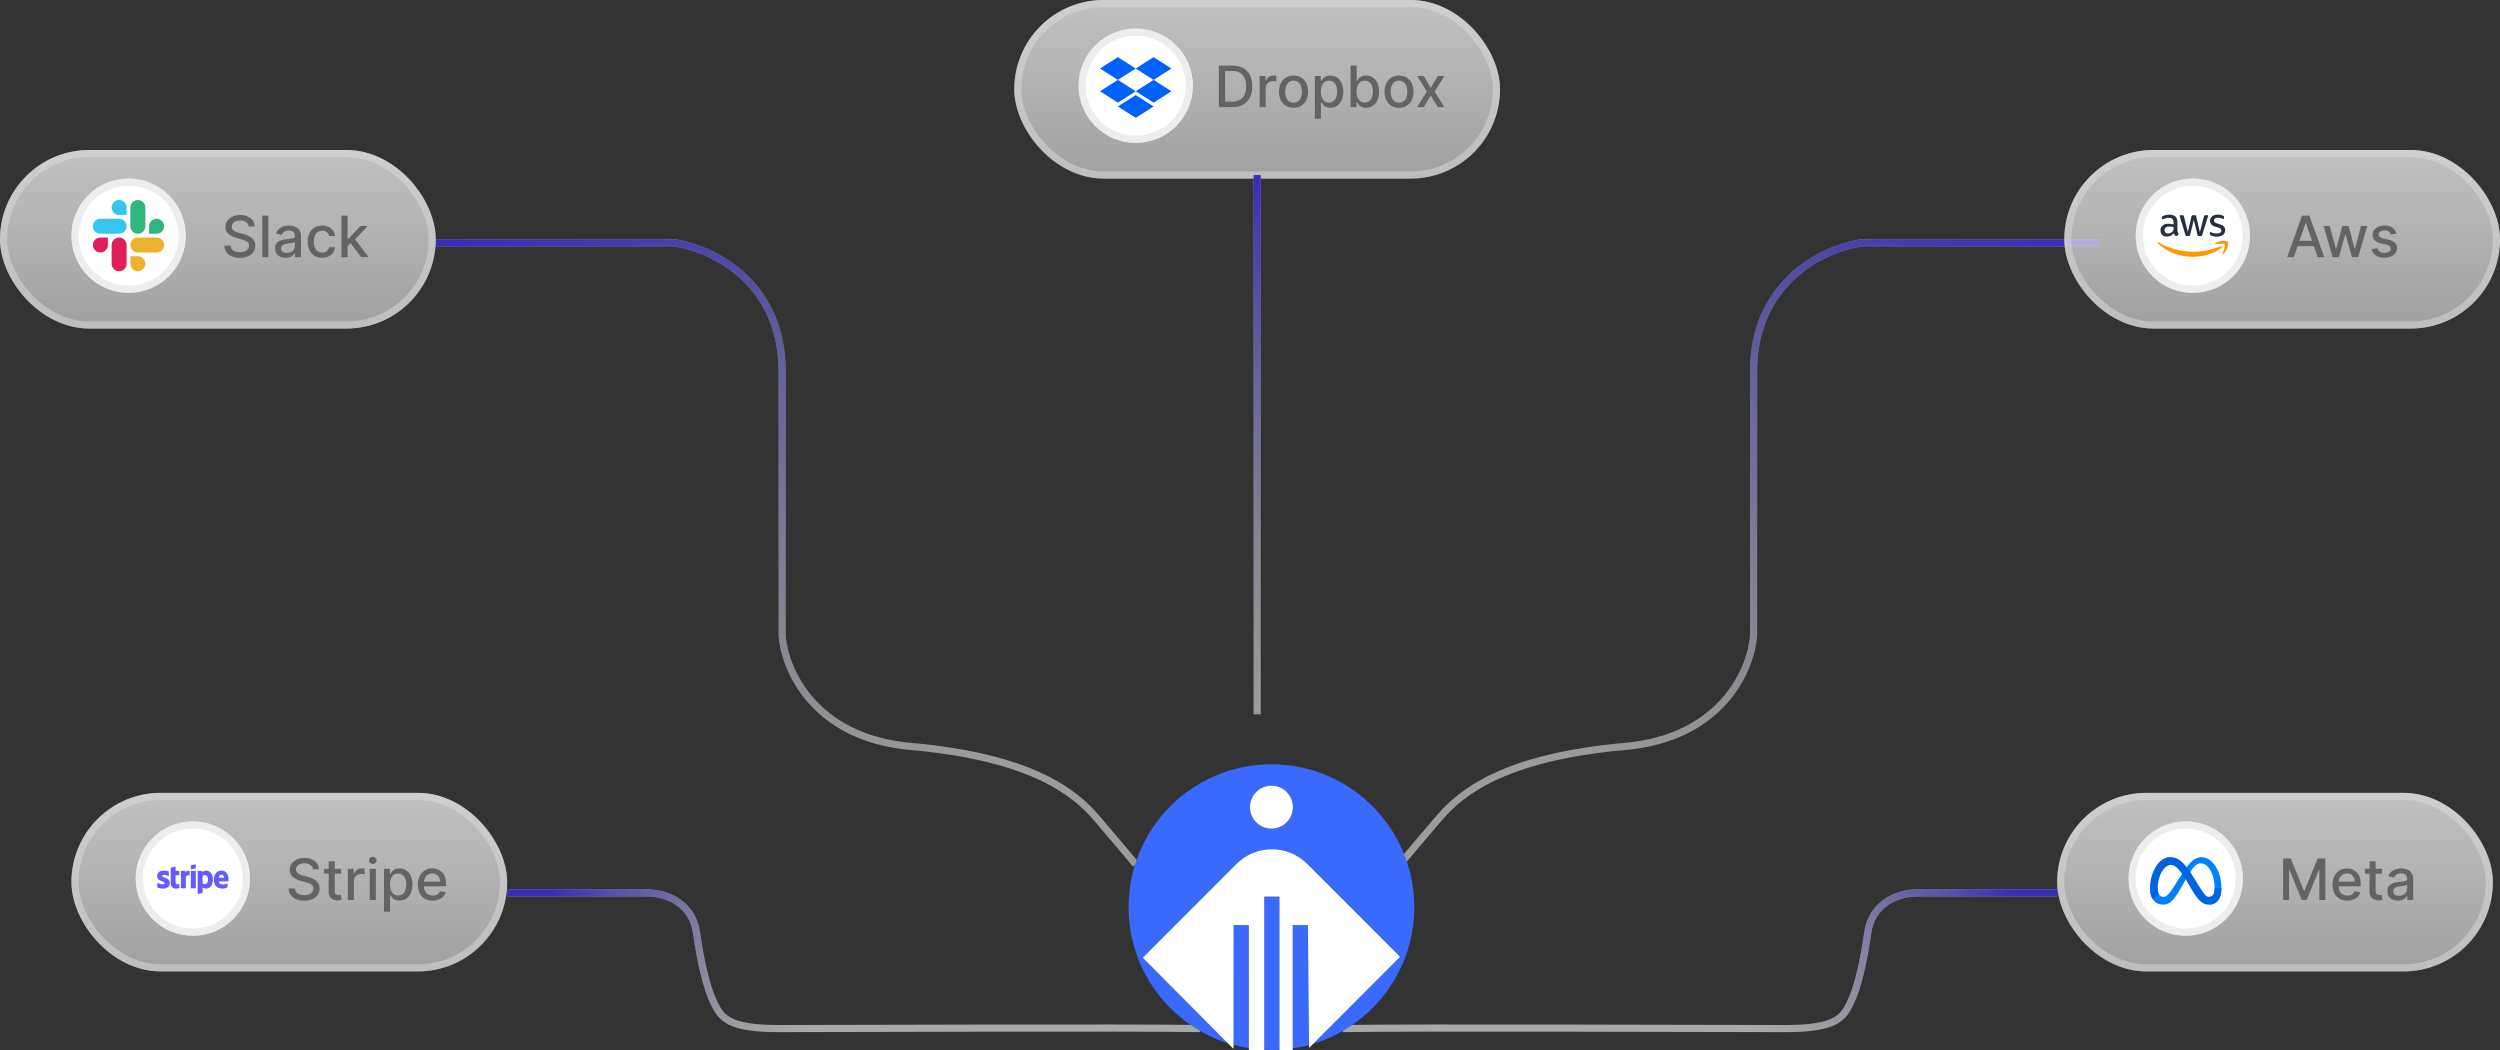 <svg width="350" height="147" viewBox="0 0 350 147" fill="none" xmlns="http://www.w3.org/2000/svg">
<rect x="0" y="0" width="350" height="147" fill="#333333" stroke="none"/>
<path d="M61 34H94.5C100.5 35 109.5 40 109.5 52C109.5 61.2 109.5 80.5 109.5 89C109.833 93.667 113.9 103.3 127.5 104.5C144.5 106 150.5 111 153.5 114.5C155.9 117.3 158.167 120 159 121" stroke="#C9C9C9" stroke-opacity="0.7"/>
<path d="M61 34H94.5C100.5 35 109.5 40 109.5 52C109.5 61.2 109.5 80.5 109.5 89C109.833 93.667 113.9 103.3 127.5 104.5C144.5 106 150.5 111 153.5 114.5C155.9 117.3 158.167 120 159 121" stroke="url(#paint0_linear_1_158)"/>
<path d="M294 34H260.5C254.5 35 245.5 40 245.5 52C245.5 61.2 245.5 80.5 245.5 89C245.167 93.667 241.1 103.3 227.5 104.5C210.5 106 204.5 111 201.5 114.5C199.1 117.3 196.833 120 196 121" stroke="#C9C9C9" stroke-opacity="0.7"/>
<path d="M294 34H260.5C254.5 35 245.5 40 245.5 52C245.5 61.2 245.5 80.5 245.5 89C245.167 93.667 241.1 103.3 227.5 104.5C210.5 106 204.5 111 201.5 114.5C199.1 117.3 196.833 120 196 121" stroke="url(#paint1_linear_1_158)"/>
<rect y="21" width="61" height="25" rx="12.5" fill="url(#paint2_linear_1_158)"/>
<rect x="0.5" y="21.5" width="60" height="24" rx="12" stroke="#DCDCDC" stroke-opacity="0.5"/>
<circle cx="18" cy="33" r="8" fill="white"/>
<circle cx="18" cy="33" r="7.5" stroke="#DCDCDC" stroke-opacity="0.5"/>
<g clip-path="url(#clip0_1_158)">
<path d="M15.103 34.302C15.103 34.881 14.635 35.349 14.056 35.349C13.476 35.349 13.008 34.881 13.008 34.302C13.008 33.722 13.476 33.254 14.056 33.254H15.103L15.103 34.302ZM15.627 34.302C15.627 33.722 16.095 33.254 16.675 33.254C17.254 33.254 17.722 33.722 17.722 34.302V36.921C17.722 37.5 17.254 37.968 16.675 37.968C16.095 37.968 15.627 37.5 15.627 36.921V34.302Z" fill="#E01E5A"/>
<path d="M16.675 30.095C16.095 30.095 15.627 29.627 15.627 29.048C15.627 28.468 16.095 28 16.675 28C17.254 28 17.722 28.468 17.722 29.048V30.095L16.675 30.095ZM16.675 30.627C17.254 30.627 17.722 31.095 17.722 31.675C17.722 32.254 17.254 32.722 16.675 32.722H14.048C13.468 32.722 13 32.254 13 31.675C13 31.095 13.468 30.627 14.048 30.627H16.675Z" fill="#36C5F0"/>
<path d="M20.873 31.675C20.873 31.095 21.341 30.627 21.921 30.627C22.5 30.627 22.968 31.095 22.968 31.675C22.968 32.254 22.5 32.722 21.921 32.722H20.873V31.675ZM20.349 31.675C20.349 32.254 19.881 32.722 19.302 32.722C18.722 32.722 18.254 32.254 18.254 31.675V29.048C18.254 28.468 18.722 28 19.302 28C19.881 28 20.349 28.468 20.349 29.048L20.349 31.675Z" fill="#2EB67D"/>
<path d="M19.302 35.873C19.881 35.873 20.349 36.341 20.349 36.921C20.349 37.5 19.881 37.968 19.302 37.968C18.722 37.968 18.254 37.5 18.254 36.921V35.873H19.302ZM19.302 35.349C18.722 35.349 18.254 34.881 18.254 34.302C18.254 33.722 18.722 33.254 19.302 33.254H21.929C22.508 33.254 22.976 33.722 22.976 34.302C22.976 34.881 22.508 35.349 21.929 35.349H19.302Z" fill="#ECB22E"/>
</g>
<path d="M34.812 31.71C34.782 31.441 34.657 31.233 34.438 31.085C34.218 30.936 33.941 30.861 33.608 30.861C33.369 30.861 33.163 30.899 32.989 30.974C32.814 31.048 32.679 31.151 32.582 31.281C32.488 31.41 32.44 31.557 32.44 31.722C32.44 31.86 32.472 31.979 32.537 32.08C32.603 32.18 32.689 32.264 32.795 32.332C32.903 32.399 33.019 32.455 33.142 32.5C33.265 32.544 33.383 32.58 33.497 32.608L34.065 32.756C34.251 32.801 34.441 32.863 34.636 32.94C34.831 33.018 35.012 33.12 35.179 33.247C35.346 33.374 35.48 33.531 35.582 33.719C35.687 33.906 35.739 34.131 35.739 34.392C35.739 34.722 35.653 35.014 35.483 35.27C35.314 35.526 35.069 35.727 34.747 35.875C34.427 36.023 34.04 36.097 33.585 36.097C33.15 36.097 32.773 36.028 32.455 35.889C32.136 35.751 31.887 35.555 31.707 35.301C31.527 35.045 31.428 34.742 31.409 34.392H32.29C32.307 34.602 32.375 34.778 32.494 34.918C32.615 35.056 32.77 35.159 32.957 35.227C33.147 35.294 33.354 35.327 33.58 35.327C33.828 35.327 34.048 35.288 34.242 35.21C34.437 35.131 34.59 35.021 34.702 34.881C34.813 34.739 34.869 34.573 34.869 34.383C34.869 34.211 34.82 34.07 34.722 33.96C34.625 33.85 34.493 33.76 34.327 33.688C34.162 33.615 33.975 33.552 33.767 33.497L33.08 33.31C32.614 33.183 32.244 32.996 31.972 32.75C31.701 32.504 31.565 32.178 31.565 31.773C31.565 31.438 31.656 31.145 31.838 30.895C32.02 30.645 32.266 30.451 32.577 30.312C32.887 30.172 33.238 30.102 33.628 30.102C34.022 30.102 34.369 30.171 34.67 30.31C34.974 30.448 35.212 30.638 35.386 30.881C35.561 31.121 35.651 31.398 35.659 31.71H34.812ZM37.569 30.182V36H36.719V30.182H37.569ZM39.981 36.097C39.705 36.097 39.455 36.045 39.231 35.943C39.008 35.839 38.831 35.688 38.7 35.492C38.572 35.294 38.507 35.053 38.507 34.767C38.507 34.521 38.554 34.318 38.649 34.159C38.744 34 38.872 33.874 39.033 33.781C39.194 33.688 39.374 33.618 39.572 33.571C39.771 33.524 39.974 33.488 40.18 33.463C40.442 33.433 40.654 33.408 40.817 33.389C40.98 33.368 41.098 33.335 41.172 33.29C41.246 33.244 41.283 33.17 41.283 33.068V33.048C41.283 32.8 41.213 32.608 41.072 32.472C40.934 32.335 40.728 32.267 40.453 32.267C40.167 32.267 39.942 32.331 39.777 32.457C39.614 32.582 39.501 32.722 39.439 32.875L38.641 32.693C38.735 32.428 38.874 32.214 39.055 32.051C39.239 31.886 39.45 31.767 39.689 31.693C39.928 31.617 40.178 31.579 40.442 31.579C40.616 31.579 40.801 31.6 40.996 31.642C41.193 31.682 41.376 31.756 41.547 31.864C41.719 31.972 41.86 32.126 41.97 32.327C42.08 32.526 42.135 32.784 42.135 33.102V36H41.305V35.403H41.271C41.216 35.513 41.134 35.621 41.024 35.727C40.914 35.833 40.773 35.921 40.601 35.992C40.428 36.062 40.222 36.097 39.981 36.097ZM40.166 35.415C40.401 35.415 40.602 35.368 40.769 35.276C40.937 35.183 41.065 35.062 41.152 34.912C41.241 34.76 41.285 34.599 41.285 34.426V33.864C41.255 33.894 41.197 33.922 41.109 33.949C41.024 33.974 40.927 33.995 40.817 34.014C40.707 34.031 40.6 34.047 40.496 34.062C40.392 34.076 40.304 34.087 40.234 34.097C40.07 34.117 39.919 34.153 39.783 34.202C39.648 34.251 39.54 34.322 39.459 34.415C39.379 34.506 39.34 34.627 39.34 34.778C39.34 34.989 39.417 35.148 39.572 35.256C39.728 35.362 39.926 35.415 40.166 35.415ZM45.104 36.088C44.682 36.088 44.318 35.992 44.014 35.801C43.711 35.608 43.477 35.342 43.315 35.003C43.152 34.664 43.07 34.276 43.07 33.838C43.07 33.395 43.154 33.004 43.32 32.665C43.487 32.324 43.722 32.058 44.025 31.866C44.328 31.675 44.685 31.579 45.096 31.579C45.427 31.579 45.723 31.641 45.982 31.764C46.242 31.885 46.451 32.056 46.61 32.276C46.771 32.495 46.867 32.752 46.897 33.045H46.07C46.025 32.841 45.921 32.665 45.758 32.517C45.597 32.369 45.381 32.295 45.11 32.295C44.873 32.295 44.666 32.358 44.488 32.483C44.312 32.606 44.175 32.782 44.076 33.011C43.977 33.239 43.928 33.508 43.928 33.818C43.928 34.136 43.977 34.411 44.073 34.642C44.17 34.873 44.306 35.052 44.482 35.179C44.66 35.306 44.87 35.369 45.11 35.369C45.271 35.369 45.417 35.34 45.548 35.281C45.68 35.221 45.791 35.135 45.88 35.023C45.971 34.911 46.034 34.776 46.07 34.619H46.897C46.867 34.901 46.775 35.153 46.621 35.375C46.468 35.597 46.263 35.771 46.005 35.898C45.749 36.025 45.449 36.088 45.104 36.088ZM48.587 34.52L48.581 33.483H48.729L50.467 31.636H51.484L49.501 33.739H49.368L48.587 34.52ZM47.805 36V30.182H48.655V36H47.805ZM50.561 36L48.999 33.926L49.584 33.332L51.604 36H50.561Z" fill="#636363"/>
<rect x="10" y="111" width="61" height="25" rx="12.5" fill="url(#paint3_linear_1_158)"/>
<rect x="10.5" y="111.5" width="60" height="24" rx="12" stroke="#DCDCDC" stroke-opacity="0.5"/>
<circle cx="27" cy="123" r="8" fill="white"/>
<circle cx="27" cy="123" r="7.5" stroke="#DCDCDC" stroke-opacity="0.5"/>
<g clip-path="url(#clip1_1_158)">
<path d="M32 123.15C32 122.439 31.655 121.878 30.997 121.878C30.336 121.878 29.936 122.439 29.936 123.144C29.936 123.981 30.408 124.403 31.086 124.403C31.417 124.403 31.667 124.328 31.855 124.222V123.667C31.667 123.761 31.45 123.819 31.175 123.819C30.905 123.819 30.667 123.725 30.636 123.397H31.994C31.994 123.361 32 123.217 32 123.15ZM30.628 122.886C30.628 122.572 30.82 122.442 30.994 122.442C31.164 122.442 31.345 122.572 31.345 122.886H30.628ZM28.864 121.878C28.592 121.878 28.417 122.006 28.32 122.094L28.283 121.922H27.672V125.161L28.367 125.014L28.369 124.228C28.47 124.3 28.617 124.403 28.861 124.403C29.358 124.403 29.811 124.003 29.811 123.122C29.808 122.317 29.35 121.878 28.864 121.878M28.697 123.792C28.533 123.792 28.436 123.733 28.369 123.661L28.367 122.631C28.439 122.55 28.539 122.494 28.697 122.494C28.95 122.494 29.125 122.778 29.125 123.142C29.125 123.514 28.953 123.792 28.697 123.792ZM26.717 121.714L27.414 121.564V121L26.717 121.147V121.714ZM26.717 121.925H27.414V124.356H26.717V121.925ZM25.97 122.131L25.925 121.925H25.325V124.356H26.02V122.708C26.183 122.494 26.461 122.533 26.547 122.564V121.925C26.458 121.892 26.133 121.831 25.97 122.131ZM24.581 121.322L23.903 121.467L23.9 123.692C23.9 124.103 24.208 124.406 24.619 124.406C24.847 124.406 25.014 124.364 25.105 124.314V123.75C25.017 123.786 24.578 123.914 24.578 123.503V122.517H25.105V121.925H24.578L24.581 121.322ZM22.703 122.631C22.703 122.522 22.792 122.481 22.939 122.481C23.15 122.481 23.417 122.544 23.628 122.658V122.006C23.397 121.914 23.169 121.878 22.939 121.878C22.375 121.878 22 122.172 22 122.664C22 123.431 23.055 123.308 23.055 123.639C23.055 123.767 22.945 123.808 22.789 123.808C22.558 123.808 22.264 123.714 22.03 123.586V124.247C22.289 124.358 22.55 124.406 22.789 124.406C23.367 124.406 23.764 124.119 23.764 123.622C23.761 122.794 22.703 122.942 22.703 122.631Z" fill="#635BFF"/>
</g>
<path d="M43.812 121.71C43.782 121.441 43.657 121.233 43.438 121.085C43.218 120.936 42.941 120.861 42.608 120.861C42.369 120.861 42.163 120.899 41.989 120.974C41.814 121.048 41.679 121.151 41.582 121.281C41.488 121.41 41.44 121.557 41.44 121.722C41.44 121.86 41.472 121.979 41.537 122.08C41.603 122.18 41.689 122.264 41.795 122.332C41.903 122.399 42.019 122.455 42.142 122.5C42.265 122.544 42.383 122.58 42.497 122.608L43.065 122.756C43.251 122.801 43.441 122.863 43.636 122.94C43.831 123.018 44.012 123.12 44.179 123.247C44.346 123.374 44.48 123.531 44.582 123.719C44.687 123.906 44.739 124.131 44.739 124.392C44.739 124.722 44.653 125.014 44.483 125.27C44.314 125.526 44.069 125.727 43.747 125.875C43.427 126.023 43.04 126.097 42.585 126.097C42.15 126.097 41.773 126.027 41.455 125.889C41.136 125.751 40.887 125.555 40.707 125.301C40.528 125.045 40.428 124.742 40.409 124.392H41.29C41.307 124.602 41.375 124.777 41.494 124.918C41.615 125.056 41.77 125.159 41.957 125.227C42.147 125.294 42.354 125.327 42.58 125.327C42.828 125.327 43.048 125.288 43.242 125.21C43.437 125.131 43.59 125.021 43.702 124.881C43.813 124.739 43.869 124.573 43.869 124.384C43.869 124.211 43.82 124.07 43.722 123.96C43.625 123.85 43.493 123.759 43.327 123.688C43.162 123.616 42.975 123.552 42.767 123.497L42.08 123.31C41.614 123.183 41.244 122.996 40.972 122.75C40.701 122.504 40.565 122.178 40.565 121.773C40.565 121.437 40.656 121.145 40.838 120.895C41.02 120.645 41.266 120.451 41.577 120.312C41.887 120.172 42.238 120.102 42.628 120.102C43.022 120.102 43.369 120.171 43.67 120.31C43.974 120.448 44.212 120.638 44.386 120.881C44.561 121.121 44.651 121.398 44.659 121.71H43.812ZM47.756 121.636V122.318H45.373V121.636H47.756ZM46.012 120.591H46.861V124.719C46.861 124.884 46.886 125.008 46.935 125.091C46.985 125.172 47.048 125.228 47.126 125.259C47.205 125.287 47.291 125.301 47.384 125.301C47.452 125.301 47.512 125.296 47.563 125.287C47.614 125.277 47.654 125.27 47.682 125.264L47.836 125.966C47.787 125.985 47.717 126.004 47.626 126.023C47.535 126.044 47.421 126.055 47.285 126.057C47.061 126.061 46.853 126.021 46.66 125.938C46.467 125.854 46.31 125.725 46.191 125.551C46.072 125.377 46.012 125.158 46.012 124.895V120.591ZM48.696 126V121.636H49.517V122.33H49.562C49.642 122.095 49.782 121.91 49.983 121.776C50.186 121.639 50.415 121.571 50.67 121.571C50.724 121.571 50.786 121.573 50.858 121.577C50.932 121.58 50.99 121.585 51.031 121.591V122.403C50.997 122.394 50.937 122.384 50.849 122.372C50.762 122.359 50.675 122.352 50.588 122.352C50.387 122.352 50.208 122.395 50.051 122.48C49.896 122.563 49.773 122.68 49.682 122.83C49.591 122.977 49.545 123.146 49.545 123.335V126H48.696ZM51.766 126V121.636H52.616V126H51.766ZM52.195 120.963C52.048 120.963 51.921 120.914 51.815 120.815C51.711 120.715 51.658 120.596 51.658 120.457C51.658 120.317 51.711 120.198 51.815 120.099C51.921 119.999 52.048 119.949 52.195 119.949C52.343 119.949 52.469 119.999 52.573 120.099C52.679 120.198 52.732 120.317 52.732 120.457C52.732 120.596 52.679 120.715 52.573 120.815C52.469 120.914 52.343 120.963 52.195 120.963ZM53.758 127.636V121.636H54.588V122.344H54.659C54.708 122.253 54.779 122.148 54.872 122.028C54.965 121.909 55.094 121.805 55.258 121.716C55.423 121.625 55.641 121.58 55.912 121.58C56.264 121.58 56.579 121.669 56.855 121.847C57.132 122.025 57.349 122.281 57.506 122.616C57.665 122.952 57.744 123.355 57.744 123.827C57.744 124.298 57.666 124.703 57.508 125.04C57.351 125.375 57.135 125.634 56.861 125.815C56.586 125.995 56.273 126.085 55.92 126.085C55.655 126.085 55.438 126.041 55.27 125.952C55.103 125.863 54.972 125.759 54.878 125.639C54.783 125.52 54.71 125.414 54.659 125.321H54.608V127.636H53.758ZM54.591 123.818C54.591 124.125 54.635 124.394 54.724 124.625C54.813 124.856 54.942 125.037 55.111 125.168C55.279 125.296 55.486 125.361 55.73 125.361C55.984 125.361 56.196 125.294 56.367 125.159C56.537 125.023 56.666 124.838 56.753 124.605C56.842 124.372 56.886 124.11 56.886 123.818C56.886 123.53 56.843 123.272 56.756 123.043C56.67 122.813 56.542 122.633 56.369 122.5C56.199 122.367 55.986 122.301 55.73 122.301C55.484 122.301 55.276 122.365 55.105 122.491C54.937 122.618 54.809 122.795 54.722 123.023C54.635 123.25 54.591 123.515 54.591 123.818ZM60.577 126.088C60.147 126.088 59.776 125.996 59.466 125.812C59.157 125.627 58.919 125.366 58.75 125.031C58.583 124.694 58.5 124.299 58.5 123.847C58.5 123.4 58.583 123.006 58.75 122.665C58.919 122.324 59.153 122.058 59.455 121.866C59.758 121.675 60.112 121.58 60.517 121.58C60.763 121.58 61.002 121.62 61.233 121.702C61.464 121.783 61.671 121.911 61.855 122.085C62.039 122.259 62.184 122.486 62.29 122.764C62.396 123.041 62.449 123.377 62.449 123.773V124.074H58.98V123.438H61.617C61.617 123.214 61.571 123.016 61.48 122.844C61.389 122.67 61.261 122.532 61.097 122.432C60.934 122.331 60.742 122.281 60.523 122.281C60.284 122.281 60.076 122.34 59.898 122.457C59.722 122.573 59.585 122.724 59.489 122.912C59.394 123.098 59.347 123.299 59.347 123.517V124.014C59.347 124.306 59.398 124.554 59.5 124.759C59.604 124.963 59.749 125.119 59.935 125.227C60.12 125.333 60.337 125.386 60.585 125.386C60.746 125.386 60.893 125.364 61.026 125.318C61.158 125.271 61.273 125.201 61.369 125.108C61.466 125.015 61.54 124.901 61.591 124.764L62.395 124.909C62.331 125.146 62.215 125.353 62.048 125.531C61.883 125.707 61.676 125.845 61.426 125.943C61.178 126.04 60.895 126.088 60.577 126.088Z" fill="#636363"/>
<rect x="288" y="111" width="61" height="25" rx="12.5" fill="url(#paint4_linear_1_158)"/>
<rect x="288.5" y="111.5" width="60" height="24" rx="12" stroke="#DCDCDC" stroke-opacity="0.5"/>
<circle cx="306" cy="123" r="8" fill="white"/>
<circle cx="306" cy="123" r="7.5" stroke="#DCDCDC" stroke-opacity="0.5"/>
<g clip-path="url(#clip2_1_158)">
<path d="M302.08 124.38C302.08 124.762 302.164 125.055 302.273 125.233C302.417 125.465 302.631 125.563 302.85 125.563C303.131 125.563 303.389 125.493 303.886 124.807C304.283 124.256 304.752 123.483 305.068 122.999L305.602 122.178C305.973 121.608 306.402 120.975 306.895 120.545C307.297 120.195 307.73 120 308.167 120C308.9 120 309.597 120.425 310.132 121.221C310.716 122.093 311 123.192 311 124.325C311 124.999 310.867 125.494 310.641 125.886C310.423 126.264 309.997 126.642 309.281 126.642V125.563C309.894 125.563 310.047 125 310.047 124.355C310.047 123.437 309.833 122.417 309.361 121.688C309.026 121.172 308.592 120.856 308.115 120.856C307.598 120.856 307.183 121.245 306.716 121.94C306.467 122.309 306.212 122.758 305.926 123.266L305.611 123.824C304.978 124.946 304.818 125.202 304.502 125.624C303.947 126.362 303.473 126.642 302.85 126.642C302.11 126.642 301.642 126.322 301.353 125.839C301.116 125.446 301 124.93 301 124.342L302.08 124.38Z" fill="#0081FB"/>
<path d="M301.852 121.297C302.347 120.534 303.061 120 303.881 120C304.356 120 304.828 120.141 305.32 120.543C305.859 120.983 306.434 121.707 307.151 122.901L307.408 123.329C308.028 124.363 308.381 124.895 308.588 125.145C308.853 125.467 309.039 125.563 309.281 125.563C309.894 125.563 310.047 125 310.047 124.355L311 124.325C311 124.999 310.867 125.494 310.641 125.886C310.423 126.264 309.997 126.642 309.281 126.642C308.836 126.642 308.442 126.545 308.005 126.134C307.67 125.818 307.278 125.257 306.977 124.753L306.08 123.255C305.63 122.503 305.217 121.943 304.978 121.689C304.721 121.416 304.391 121.086 303.864 121.086C303.437 121.086 303.075 121.385 302.771 121.843L301.852 121.297Z" fill="url(#paint5_linear_1_158)"/>
<path d="M303.864 121.086C303.437 121.086 303.075 121.385 302.771 121.843C302.343 122.491 302.08 123.455 302.08 124.38C302.08 124.762 302.164 125.055 302.273 125.233L301.353 125.839C301.116 125.446 301 124.93 301 124.342C301 123.272 301.294 122.158 301.852 121.297C302.347 120.534 303.061 120 303.881 120L303.864 121.086Z" fill="url(#paint6_linear_1_158)"/>
</g>
<path d="M319.639 120.182H320.705L322.557 124.705H322.625L324.477 120.182H325.543V126H324.707V121.79H324.653L322.938 125.991H322.244L320.528 121.787H320.474V126H319.639V120.182ZM328.631 126.088C328.201 126.088 327.831 125.996 327.521 125.812C327.212 125.627 326.973 125.366 326.805 125.031C326.638 124.694 326.555 124.299 326.555 123.847C326.555 123.4 326.638 123.006 326.805 122.665C326.973 122.324 327.208 122.058 327.509 121.866C327.812 121.675 328.166 121.58 328.572 121.58C328.818 121.58 329.057 121.62 329.288 121.702C329.519 121.783 329.726 121.911 329.91 122.085C330.094 122.259 330.238 122.486 330.344 122.764C330.451 123.041 330.504 123.377 330.504 123.773V124.074H327.035V123.438H329.671C329.671 123.214 329.626 123.016 329.535 122.844C329.444 122.67 329.316 122.532 329.151 122.432C328.988 122.331 328.797 122.281 328.577 122.281C328.339 122.281 328.13 122.34 327.952 122.457C327.776 122.573 327.64 122.724 327.543 122.912C327.449 123.098 327.401 123.299 327.401 123.517V124.014C327.401 124.306 327.452 124.554 327.555 124.759C327.659 124.963 327.804 125.119 327.989 125.227C328.175 125.333 328.392 125.386 328.64 125.386C328.801 125.386 328.948 125.364 329.08 125.318C329.213 125.271 329.327 125.201 329.424 125.108C329.521 125.015 329.594 124.901 329.646 124.764L330.45 124.909C330.385 125.146 330.27 125.353 330.103 125.531C329.938 125.707 329.731 125.845 329.481 125.943C329.233 126.04 328.95 126.088 328.631 126.088ZM333.483 121.636V122.318H331.099V121.636H333.483ZM331.739 120.591H332.588V124.719C332.588 124.884 332.613 125.008 332.662 125.091C332.711 125.172 332.775 125.228 332.852 125.259C332.932 125.287 333.018 125.301 333.111 125.301C333.179 125.301 333.239 125.296 333.29 125.287C333.341 125.277 333.381 125.27 333.409 125.264L333.562 125.966C333.513 125.985 333.443 126.004 333.352 126.023C333.261 126.044 333.148 126.055 333.011 126.057C332.788 126.061 332.58 126.021 332.386 125.938C332.193 125.854 332.037 125.725 331.918 125.551C331.798 125.377 331.739 125.158 331.739 124.895V120.591ZM335.692 126.097C335.416 126.097 335.166 126.045 334.942 125.943C334.719 125.839 334.542 125.688 334.411 125.491C334.282 125.295 334.218 125.053 334.218 124.767C334.218 124.521 334.265 124.318 334.36 124.159C334.455 124 334.583 123.874 334.744 123.781C334.905 123.688 335.085 123.618 335.283 123.571C335.482 123.524 335.685 123.488 335.891 123.463C336.153 123.433 336.365 123.408 336.528 123.389C336.691 123.368 336.809 123.335 336.883 123.29C336.957 123.244 336.994 123.17 336.994 123.068V123.048C336.994 122.8 336.924 122.608 336.783 122.472C336.645 122.335 336.439 122.267 336.164 122.267C335.878 122.267 335.653 122.33 335.488 122.457C335.325 122.582 335.212 122.722 335.15 122.875L334.352 122.693C334.446 122.428 334.585 122.214 334.766 122.051C334.95 121.886 335.161 121.767 335.4 121.693C335.638 121.617 335.889 121.58 336.153 121.58C336.327 121.58 336.512 121.6 336.707 121.642C336.904 121.682 337.087 121.756 337.258 121.864C337.43 121.972 337.571 122.126 337.681 122.327C337.791 122.526 337.846 122.784 337.846 123.102V126H337.016V125.403H336.982C336.927 125.513 336.845 125.621 336.735 125.727C336.625 125.833 336.484 125.921 336.312 125.991C336.139 126.062 335.933 126.097 335.692 126.097ZM335.877 125.415C336.112 125.415 336.313 125.368 336.479 125.276C336.648 125.183 336.776 125.062 336.863 124.912C336.952 124.76 336.996 124.598 336.996 124.426V123.864C336.966 123.894 336.907 123.922 336.82 123.949C336.735 123.973 336.638 123.995 336.528 124.014C336.418 124.031 336.311 124.047 336.207 124.062C336.103 124.076 336.015 124.087 335.945 124.097C335.781 124.117 335.63 124.152 335.494 124.202C335.359 124.251 335.251 124.322 335.17 124.415C335.09 124.506 335.05 124.627 335.05 124.778C335.05 124.989 335.128 125.148 335.283 125.256C335.439 125.362 335.637 125.415 335.877 125.415Z" fill="#636363"/>
<rect x="142" width="68" height="25" rx="12.5" fill="url(#paint7_linear_1_158)"/>
<rect x="142.5" y="0.5" width="67" height="24" rx="12" stroke="#DCDCDC" stroke-opacity="0.5"/>
<circle cx="159" cy="12" r="8" fill="white"/>
<circle cx="159" cy="12" r="7.5" stroke="#DCDCDC" stroke-opacity="0.5"/>
<g clip-path="url(#clip3_1_158)">
<path d="M156.5 8L154 9.593L156.5 11.185L159 9.593L156.5 8ZM161.5 8L159 9.593L161.5 11.185L164 9.593L161.5 8ZM154 12.778L156.5 14.371L159 12.778L156.5 11.185L154 12.778ZM161.5 11.185L159 12.778L161.5 14.371L164 12.778L161.5 11.185ZM156.5 14.905L159 16.498L161.5 14.905L159 13.312L156.5 14.905Z" fill="#0061FF"/>
</g>
<path d="M172.523 15H170.639V9.182H172.582C173.152 9.182 173.642 9.298 174.051 9.531C174.46 9.762 174.774 10.095 174.991 10.528C175.211 10.96 175.321 11.478 175.321 12.082C175.321 12.688 175.21 13.209 174.989 13.645C174.769 14.081 174.451 14.416 174.034 14.651C173.617 14.883 173.114 15 172.523 15ZM171.517 14.233H172.474C172.918 14.233 173.286 14.15 173.58 13.983C173.873 13.814 174.093 13.571 174.239 13.253C174.384 12.933 174.457 12.543 174.457 12.082C174.457 11.626 174.384 11.239 174.239 10.921C174.095 10.602 173.88 10.361 173.594 10.196C173.308 10.031 172.953 9.949 172.528 9.949H171.517V14.233ZM176.344 15V10.636H177.165V11.329H177.211C177.29 11.095 177.431 10.91 177.631 10.776C177.834 10.639 178.063 10.571 178.319 10.571C178.372 10.571 178.434 10.573 178.506 10.577C178.58 10.581 178.638 10.585 178.68 10.591V11.403C178.646 11.394 178.585 11.383 178.498 11.372C178.411 11.359 178.324 11.352 178.237 11.352C178.036 11.352 177.857 11.395 177.7 11.48C177.544 11.563 177.421 11.68 177.33 11.829C177.239 11.977 177.194 12.146 177.194 12.335V15H176.344ZM181.097 15.088C180.688 15.088 180.33 14.994 180.026 14.807C179.721 14.619 179.484 14.357 179.315 14.02C179.147 13.683 179.062 13.289 179.062 12.838C179.062 12.385 179.147 11.99 179.315 11.651C179.484 11.312 179.721 11.048 180.026 10.861C180.33 10.673 180.688 10.579 181.097 10.579C181.506 10.579 181.863 10.673 182.168 10.861C182.473 11.048 182.709 11.312 182.878 11.651C183.046 11.99 183.131 12.385 183.131 12.838C183.131 13.289 183.046 13.683 182.878 14.02C182.709 14.357 182.473 14.619 182.168 14.807C181.863 14.994 181.506 15.088 181.097 15.088ZM181.099 14.375C181.365 14.375 181.584 14.305 181.759 14.165C181.933 14.025 182.062 13.838 182.145 13.605C182.23 13.372 182.273 13.116 182.273 12.835C182.273 12.557 182.23 12.301 182.145 12.068C182.062 11.833 181.933 11.645 181.759 11.503C181.584 11.361 181.365 11.29 181.099 11.29C180.832 11.29 180.611 11.361 180.435 11.503C180.26 11.645 180.131 11.833 180.045 12.068C179.962 12.301 179.92 12.557 179.92 12.835C179.92 13.116 179.962 13.372 180.045 13.605C180.131 13.838 180.26 14.025 180.435 14.165C180.611 14.305 180.832 14.375 181.099 14.375ZM184.079 16.636V10.636H184.908V11.344H184.979C185.029 11.253 185.1 11.148 185.192 11.028C185.285 10.909 185.414 10.805 185.579 10.716C185.744 10.625 185.961 10.579 186.232 10.579C186.585 10.579 186.899 10.669 187.175 10.847C187.452 11.025 187.669 11.281 187.826 11.617C187.985 11.952 188.065 12.355 188.065 12.827C188.065 13.298 187.986 13.703 187.829 14.04C187.672 14.375 187.456 14.633 187.181 14.815C186.906 14.995 186.593 15.085 186.241 15.085C185.976 15.085 185.759 15.041 185.59 14.952C185.424 14.863 185.293 14.758 185.198 14.639C185.103 14.52 185.031 14.414 184.979 14.321H184.928V16.636H184.079ZM184.911 12.818C184.911 13.125 184.956 13.394 185.045 13.625C185.134 13.856 185.263 14.037 185.431 14.168C185.6 14.296 185.806 14.361 186.05 14.361C186.304 14.361 186.516 14.294 186.687 14.159C186.857 14.023 186.986 13.838 187.073 13.605C187.162 13.372 187.207 13.11 187.207 12.818C187.207 12.53 187.163 12.272 187.076 12.043C186.991 11.813 186.862 11.633 186.69 11.5C186.519 11.367 186.306 11.301 186.05 11.301C185.804 11.301 185.596 11.365 185.425 11.492C185.257 11.618 185.129 11.796 185.042 12.023C184.955 12.25 184.911 12.515 184.911 12.818ZM189.085 15V9.182H189.934V11.344H189.985C190.034 11.253 190.105 11.148 190.198 11.028C190.291 10.909 190.42 10.805 190.585 10.716C190.749 10.625 190.967 10.579 191.238 10.579C191.59 10.579 191.905 10.669 192.181 10.847C192.458 11.025 192.674 11.281 192.832 11.617C192.991 11.952 193.07 12.355 193.07 12.827C193.07 13.298 192.992 13.703 192.835 14.04C192.677 14.375 192.461 14.633 192.187 14.815C191.912 14.995 191.599 15.085 191.246 15.085C190.981 15.085 190.764 15.041 190.596 14.952C190.429 14.863 190.299 14.758 190.204 14.639C190.109 14.52 190.036 14.414 189.985 14.321H189.914V15H189.085ZM189.917 12.818C189.917 13.125 189.961 13.394 190.05 13.625C190.139 13.856 190.268 14.037 190.437 14.168C190.605 14.296 190.812 14.361 191.056 14.361C191.31 14.361 191.522 14.294 191.692 14.159C191.863 14.023 191.992 13.838 192.079 13.605C192.168 13.372 192.212 13.11 192.212 12.818C192.212 12.53 192.169 12.272 192.082 12.043C191.996 11.813 191.868 11.633 191.695 11.5C191.525 11.367 191.312 11.301 191.056 11.301C190.81 11.301 190.602 11.365 190.431 11.492C190.263 11.618 190.135 11.796 190.048 12.023C189.96 12.25 189.917 12.515 189.917 12.818ZM195.862 15.088C195.453 15.088 195.096 14.994 194.791 14.807C194.486 14.619 194.25 14.357 194.081 14.02C193.912 13.683 193.828 13.289 193.828 12.838C193.828 12.385 193.912 11.99 194.081 11.651C194.25 11.312 194.486 11.048 194.791 10.861C195.096 10.673 195.453 10.579 195.862 10.579C196.271 10.579 196.628 10.673 196.933 10.861C197.238 11.048 197.475 11.312 197.643 11.651C197.812 11.99 197.896 12.385 197.896 12.838C197.896 13.289 197.812 13.683 197.643 14.02C197.475 14.357 197.238 14.619 196.933 14.807C196.628 14.994 196.271 15.088 195.862 15.088ZM195.865 14.375C196.13 14.375 196.35 14.305 196.524 14.165C196.698 14.025 196.827 13.838 196.911 13.605C196.996 13.372 197.038 13.116 197.038 12.835C197.038 12.557 196.996 12.301 196.911 12.068C196.827 11.833 196.698 11.645 196.524 11.503C196.35 11.361 196.13 11.29 195.865 11.29C195.598 11.29 195.376 11.361 195.2 11.503C195.026 11.645 194.896 11.833 194.811 12.068C194.728 12.301 194.686 12.557 194.686 12.835C194.686 13.116 194.728 13.372 194.811 13.605C194.896 13.838 195.026 14.025 195.2 14.165C195.376 14.305 195.598 14.375 195.865 14.375ZM199.343 10.636L200.306 12.335L201.278 10.636H202.207L200.846 12.818L202.218 15H201.289L200.306 13.369L199.326 15H198.394L199.752 12.818L198.411 10.636H199.343Z" fill="#636363"/>
<rect x="289" y="21" width="61" height="25" rx="12.5" fill="url(#paint8_linear_1_158)"/>
<rect x="289.5" y="21.5" width="60" height="24" rx="12" stroke="#DCDCDC" stroke-opacity="0.5"/>
<circle cx="307" cy="33" r="8" fill="white"/>
<circle cx="307" cy="33" r="7.5" stroke="#DCDCDC" stroke-opacity="0.5"/>
<path d="M304.842 32.191C304.842 32.312 304.855 32.411 304.878 32.484C304.905 32.556 304.938 32.635 304.984 32.721C305 32.747 305.007 32.773 305.007 32.796C305.007 32.829 304.987 32.862 304.944 32.895L304.737 33.033C304.707 33.053 304.678 33.063 304.651 33.063C304.618 33.063 304.586 33.046 304.553 33.017C304.508 32.969 304.469 32.917 304.434 32.862C304.397 32.798 304.363 32.734 304.332 32.668C304.076 32.97 303.753 33.122 303.365 33.122C303.089 33.122 302.869 33.043 302.707 32.885C302.546 32.727 302.464 32.516 302.464 32.253C302.464 31.974 302.562 31.747 302.763 31.576C302.964 31.404 303.23 31.319 303.569 31.319C303.681 31.319 303.796 31.329 303.918 31.345C304.04 31.362 304.165 31.388 304.296 31.418V31.177C304.296 30.927 304.243 30.753 304.142 30.651C304.036 30.549 303.858 30.5 303.605 30.5C303.49 30.5 303.372 30.513 303.25 30.543C303.129 30.572 303.01 30.609 302.895 30.655C302.842 30.678 302.803 30.691 302.78 30.697C302.757 30.704 302.74 30.707 302.727 30.707C302.681 30.707 302.658 30.674 302.658 30.605V30.444C302.658 30.391 302.664 30.352 302.681 30.329C302.697 30.306 302.727 30.283 302.773 30.26C302.888 30.201 303.026 30.151 303.187 30.112C303.349 30.069 303.52 30.049 303.701 30.049C304.092 30.049 304.378 30.138 304.563 30.316C304.743 30.493 304.835 30.763 304.835 31.125V32.191H304.842ZM303.507 32.691C303.615 32.691 303.727 32.671 303.845 32.632C303.964 32.592 304.069 32.52 304.158 32.421C304.21 32.359 304.25 32.289 304.27 32.211C304.289 32.132 304.303 32.036 304.303 31.924V31.786C304.203 31.762 304.102 31.743 304 31.73C303.898 31.717 303.794 31.711 303.691 31.711C303.47 31.711 303.309 31.753 303.201 31.842C303.092 31.931 303.039 32.056 303.039 32.22C303.039 32.375 303.079 32.49 303.161 32.569C303.24 32.651 303.355 32.691 303.507 32.691ZM306.148 33.046C306.089 33.046 306.049 33.036 306.023 33.013C305.997 32.993 305.974 32.947 305.954 32.885L305.181 30.342C305.161 30.276 305.151 30.234 305.151 30.21C305.151 30.158 305.178 30.128 305.23 30.128H305.553C305.615 30.128 305.658 30.138 305.681 30.161C305.707 30.181 305.727 30.227 305.747 30.289L306.299 32.467L306.813 30.29C306.829 30.224 306.849 30.181 306.875 30.161C306.901 30.141 306.948 30.128 307.007 30.128H307.27C307.332 30.128 307.375 30.138 307.401 30.161C307.428 30.181 307.451 30.227 307.464 30.289L307.984 32.493L308.553 30.29C308.572 30.224 308.596 30.181 308.618 30.161C308.645 30.141 308.688 30.128 308.747 30.128H309.053C309.105 30.128 309.135 30.154 309.135 30.21C309.135 30.227 309.132 30.243 309.128 30.263C309.125 30.283 309.119 30.309 309.105 30.345L308.313 32.888C308.293 32.954 308.27 32.997 308.243 33.016C308.217 33.036 308.174 33.05 308.118 33.05H307.836C307.773 33.05 307.73 33.039 307.704 33.017C307.678 32.993 307.655 32.951 307.642 32.885L307.132 30.763L306.625 32.882C306.609 32.947 306.589 32.99 306.562 33.013C306.536 33.036 306.49 33.046 306.431 33.046H306.148ZM310.375 33.135C310.204 33.135 310.033 33.115 309.868 33.076C309.704 33.036 309.576 32.993 309.49 32.944C309.437 32.914 309.401 32.882 309.388 32.852C309.375 32.823 309.369 32.792 309.368 32.76V32.592C309.368 32.523 309.395 32.49 309.444 32.49C309.464 32.49 309.484 32.493 309.503 32.5C309.523 32.507 309.553 32.52 309.585 32.533C309.702 32.584 309.823 32.623 309.947 32.648C310.079 32.674 310.207 32.688 310.339 32.688C310.546 32.688 310.707 32.651 310.819 32.579C310.931 32.507 310.99 32.401 310.99 32.266C310.99 32.174 310.961 32.099 310.901 32.036C310.842 31.974 310.73 31.918 310.569 31.865L310.092 31.717C309.852 31.641 309.674 31.53 309.566 31.382C309.457 31.237 309.401 31.076 309.401 30.905C309.401 30.766 309.431 30.645 309.49 30.539C309.549 30.433 309.63 30.341 309.727 30.27C309.826 30.194 309.938 30.138 310.069 30.099C310.201 30.059 310.339 30.043 310.484 30.043C310.556 30.043 310.632 30.046 310.704 30.056C310.78 30.066 310.849 30.079 310.918 30.092C310.983 30.108 311.046 30.125 311.105 30.145C311.164 30.165 311.211 30.184 311.244 30.204C311.29 30.23 311.323 30.256 311.342 30.286C311.362 30.312 311.372 30.349 311.372 30.395V30.549C311.372 30.618 311.345 30.655 311.296 30.655C311.27 30.655 311.227 30.641 311.171 30.615C310.984 30.53 310.773 30.487 310.539 30.487C310.352 30.487 310.204 30.517 310.102 30.579C310 30.641 309.947 30.737 309.947 30.872C309.947 30.964 309.98 31.043 310.046 31.105C310.112 31.168 310.234 31.23 310.408 31.286L310.875 31.434C311.112 31.51 311.283 31.615 311.385 31.75C311.487 31.885 311.536 32.04 311.536 32.211C311.536 32.352 311.507 32.48 311.451 32.592C311.392 32.704 311.312 32.803 311.211 32.882C311.109 32.964 310.987 33.023 310.846 33.066C310.698 33.112 310.543 33.135 310.375 33.135Z" fill="#252F3E"/>
<path d="M311.219 33.73C310.873 33.735 310.464 33.812 310.155 34.03C310.059 34.099 310.076 34.191 310.181 34.178C310.533 34.135 311.309 34.043 311.447 34.22C311.586 34.395 311.293 35.128 311.161 35.454C311.122 35.552 311.207 35.592 311.296 35.517C311.875 35.03 312.026 34.013 311.908 33.865C311.849 33.793 311.565 33.725 311.219 33.73ZM302.127 33.926C302.055 33.935 302.022 34.023 302.099 34.092C303.388 35.256 305.096 35.957 306.99 35.957C308.342 35.957 309.915 35.533 310.997 34.734C311.174 34.602 311.02 34.401 310.839 34.483C309.625 34.997 308.306 35.247 307.105 35.247C305.326 35.247 303.605 34.757 302.211 33.947C302.18 33.929 302.152 33.923 302.128 33.926H302.127Z" fill="#FF9900"/>
<path d="M321.131 36H320.199L322.293 30.182H323.307L325.401 36H324.469L322.824 31.239H322.778L321.131 36ZM321.287 33.722H324.31V34.46H321.287V33.722ZM326.572 36L325.288 31.636H326.165L327.021 34.841H327.063L327.921 31.636H328.799L329.651 34.827H329.694L330.543 31.636H331.421L330.14 36H329.273L328.387 32.849H328.322L327.435 36H326.572ZM335.497 32.702L334.727 32.838C334.695 32.74 334.644 32.646 334.574 32.557C334.506 32.468 334.413 32.395 334.295 32.338C334.178 32.281 334.031 32.253 333.855 32.253C333.615 32.253 333.414 32.307 333.253 32.415C333.092 32.521 333.011 32.658 333.011 32.827C333.011 32.972 333.065 33.09 333.173 33.179C333.281 33.268 333.455 33.341 333.696 33.398L334.389 33.557C334.791 33.65 335.09 33.793 335.287 33.986C335.484 34.179 335.582 34.43 335.582 34.739C335.582 35 335.507 35.233 335.355 35.438C335.205 35.64 334.996 35.799 334.727 35.915C334.46 36.03 334.151 36.088 333.798 36.088C333.31 36.088 332.911 35.984 332.602 35.776C332.294 35.565 332.104 35.267 332.034 34.881L332.855 34.756C332.906 34.97 333.011 35.132 333.17 35.242C333.33 35.349 333.537 35.403 333.793 35.403C334.071 35.403 334.294 35.346 334.46 35.23C334.627 35.113 334.71 34.97 334.71 34.801C334.71 34.665 334.659 34.55 334.557 34.457C334.456 34.365 334.302 34.294 334.094 34.247L333.355 34.085C332.948 33.992 332.647 33.845 332.452 33.642C332.259 33.439 332.162 33.183 332.162 32.872C332.162 32.615 332.234 32.389 332.378 32.196C332.522 32.003 332.721 31.852 332.974 31.744C333.228 31.634 333.519 31.579 333.847 31.579C334.318 31.579 334.689 31.682 334.96 31.886C335.231 32.089 335.41 32.361 335.497 32.702Z" fill="#636363"/>
<path d="M71 125H90.5C94 125 97 127 97.5 130.5C98.07 134.491 98.882 138.264 100 140.5C101 142.5 101.982 144 109 144C114.5 144 159.667 143.833 168 144" stroke="#DCDCDC" stroke-opacity="0.7"/>
<path d="M71 125H90.5C94 125 97 127 97.5 130.5C98.07 134.491 98.882 138.264 100 140.5C101 142.5 101.982 144 109 144C114.5 144 132.667 143.833 141 144" stroke="url(#paint9_linear_1_158)"/>
<path d="M288 125H268.5C265 125 262 127 261.5 130.5C260.93 134.491 260.118 138.264 259 140.5C258 142.5 257.018 144 250 144C244.5 144 196.333 143.833 188 144" stroke="#DCDCDC" stroke-opacity="0.7"/>
<path d="M288 125H268.5C265 125 262 127 261.5 130.5C260.93 134.491 260.118 138.264 259 140.5C258 142.5 257.018 144 250 144C244.5 144 226.333 143.833 218 144" stroke="url(#paint10_linear_1_158)"/>
<path d="M176 100V24.5" stroke="#C9C9C9" stroke-opacity="0.7"/>
<path d="M176 100V24.5" stroke="url(#paint11_linear_1_158)"/>
<circle cx="178" cy="127" r="20" fill="#3B69FB"/>
<path d="M174.842 138.252V129.505H173.768H172.695L172.691 138.176L172.687 146.847L166.343 140.464L160 134.082L169.029 125.041L173.107 120.958C175.84 118.22 180.276 118.219 183.011 120.955L187.029 124.975L196 133.951L189.637 140.325L183.275 146.699L183.193 138.102L183.112 129.505H182.043H180.975V138.252V147H180.055H179.135V136.257V125.515H178.061H176.988V136.257V147H175.915H174.842V138.252Z" fill="white"/>
<circle cx="178" cy="113" r="3" fill="white"/>
<defs>
<linearGradient id="paint0_linear_1_158" x1="69" y1="31.5" x2="110" y2="121" gradientUnits="userSpaceOnUse">
<stop stop-color="#362DB9"/>
<stop offset="1" stop-color="#636363" stop-opacity="0"/>
</linearGradient>
<linearGradient id="paint1_linear_1_158" x1="286" y1="31.5" x2="245" y2="121" gradientUnits="userSpaceOnUse">
<stop stop-color="#362DB9"/>
<stop offset="1" stop-color="#636363" stop-opacity="0"/>
</linearGradient>
<linearGradient id="paint2_linear_1_158" x1="28" y1="21" x2="28" y2="74.5" gradientUnits="userSpaceOnUse">
<stop stop-color="white" stop-opacity="0.7"/>
<stop offset="1" stop-color="#999999" stop-opacity="0.7"/>
</linearGradient>
<linearGradient id="paint3_linear_1_158" x1="38" y1="111" x2="38" y2="164.5" gradientUnits="userSpaceOnUse">
<stop stop-color="white" stop-opacity="0.7"/>
<stop offset="1" stop-color="#999999" stop-opacity="0.7"/>
</linearGradient>
<linearGradient id="paint4_linear_1_158" x1="316" y1="111" x2="316" y2="164.5" gradientUnits="userSpaceOnUse">
<stop stop-color="white" stop-opacity="0.7"/>
<stop offset="1" stop-color="#999999" stop-opacity="0.7"/>
</linearGradient>
<linearGradient id="paint5_linear_1_158" x1="428.812" y1="491.52" x2="1116.54" y2="526.255" gradientUnits="userSpaceOnUse">
<stop stop-color="#0064E1"/>
<stop offset="0.4" stop-color="#0064E1"/>
<stop offset="0.83" stop-color="#0073EE"/>
<stop offset="1" stop-color="#0082FB"/>
</linearGradient>
<linearGradient id="paint6_linear_1_158" x1="457.489" y1="603.376" x2="457.489" y2="349.519" gradientUnits="userSpaceOnUse">
<stop stop-color="#0082FB"/>
<stop offset="1" stop-color="#0064E0"/>
</linearGradient>
<linearGradient id="paint7_linear_1_158" x1="173.213" y1="0" x2="173.213" y2="53.5" gradientUnits="userSpaceOnUse">
<stop stop-color="white" stop-opacity="0.7"/>
<stop offset="1" stop-color="#999999" stop-opacity="0.7"/>
</linearGradient>
<linearGradient id="paint8_linear_1_158" x1="317" y1="21" x2="317" y2="74.5" gradientUnits="userSpaceOnUse">
<stop stop-color="white" stop-opacity="0.7"/>
<stop offset="1" stop-color="#999999" stop-opacity="0.7"/>
</linearGradient>
<linearGradient id="paint9_linear_1_158" x1="71" y1="134.5" x2="105.5" y2="156" gradientUnits="userSpaceOnUse">
<stop stop-color="#362DB9"/>
<stop offset="1" stop-color="#767676" stop-opacity="0"/>
</linearGradient>
<linearGradient id="paint10_linear_1_158" x1="288" y1="134.5" x2="253.5" y2="156" gradientUnits="userSpaceOnUse">
<stop stop-color="#362DB9"/>
<stop offset="1" stop-color="#767676" stop-opacity="0"/>
</linearGradient>
<linearGradient id="paint11_linear_1_158" x1="176.5" y1="24.5" x2="176.5" y2="100" gradientUnits="userSpaceOnUse">
<stop stop-color="#362DB9"/>
<stop offset="1" stop-color="#666666" stop-opacity="0"/>
</linearGradient>
<clipPath id="clip0_1_158">
<rect width="10" height="10" fill="white" transform="translate(13 28)"/>
</clipPath>
<clipPath id="clip1_1_158">
<rect width="10" height="4.18" fill="white" transform="translate(22 121)"/>
</clipPath>
<clipPath id="clip2_1_158">
<rect width="10" height="6.68" fill="white" transform="translate(301 120)"/>
</clipPath>
<clipPath id="clip3_1_158">
<rect width="10" height="8.516" fill="white" transform="translate(154 8)"/>
</clipPath>
</defs>
</svg>
